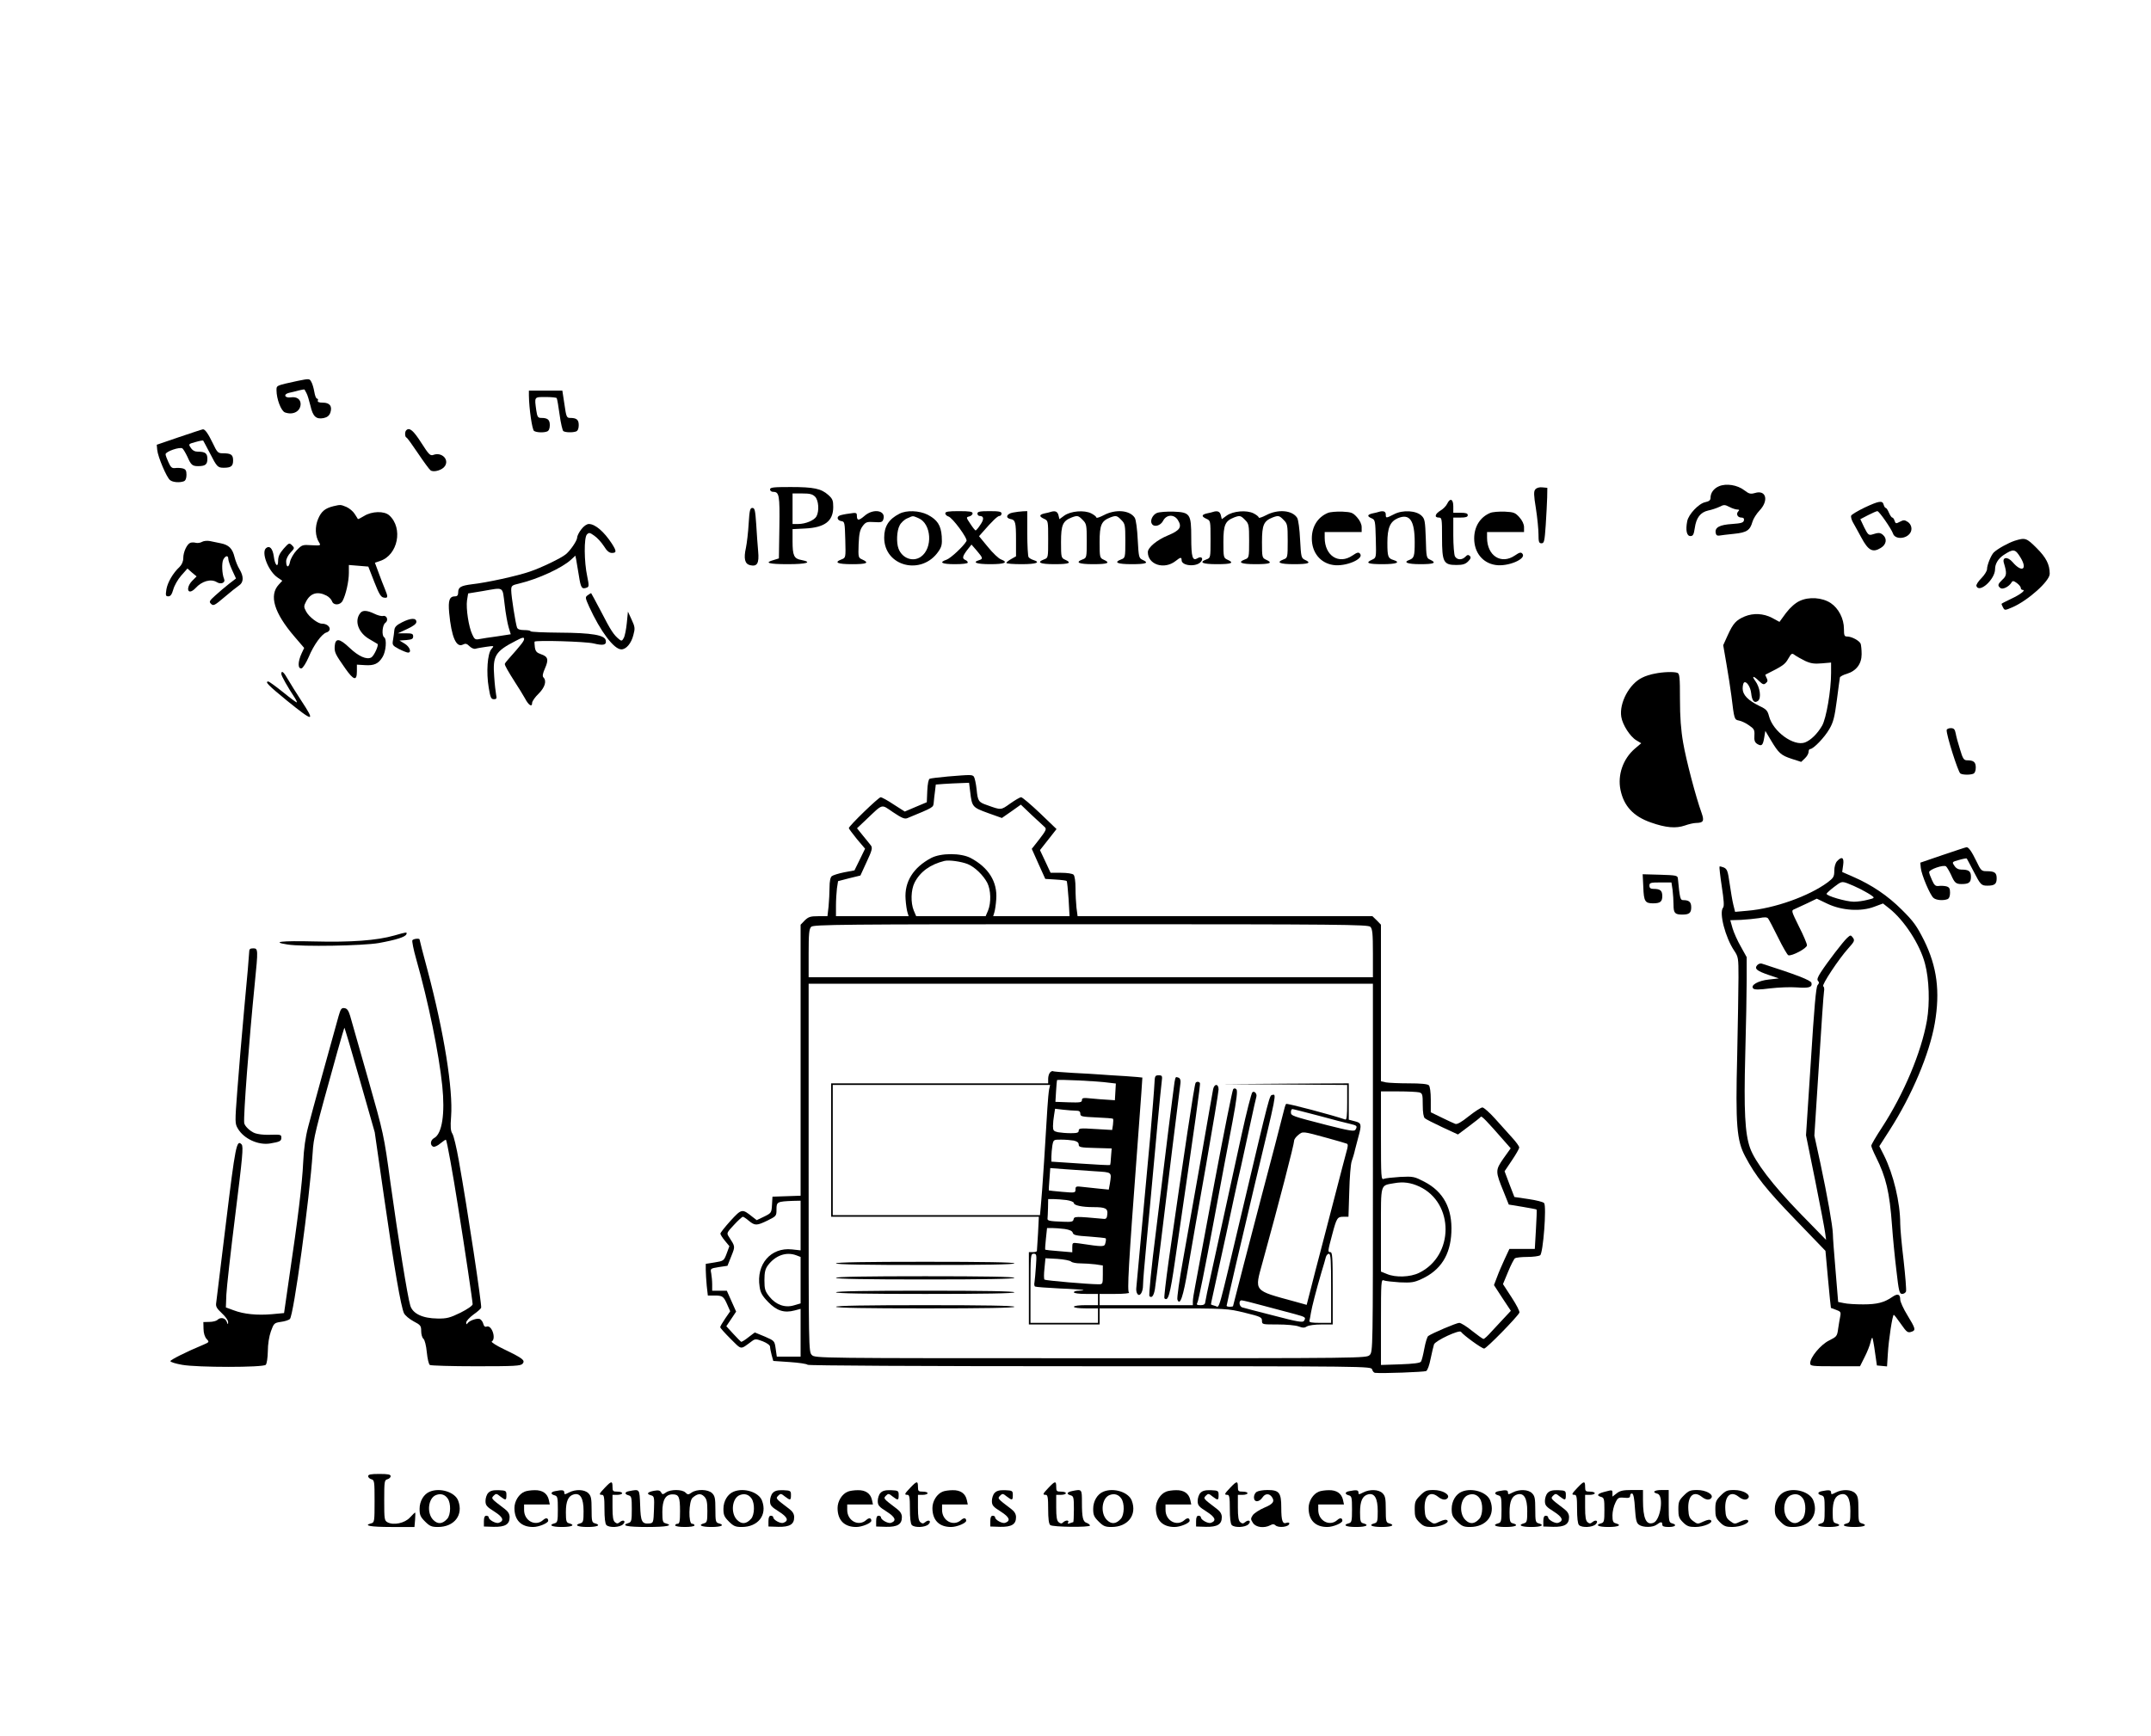 <?xml version="1.0" standalone="no"?>
<!DOCTYPE svg PUBLIC "-//W3C//DTD SVG 20010904//EN"
 "http://www.w3.org/TR/2001/REC-SVG-20010904/DTD/svg10.dtd">
<svg version="1.0" xmlns="http://www.w3.org/2000/svg"
 width="1338pt" height="1080pt" viewBox="0 0 1338 1080"
 preserveAspectRatio="xMidYMid meet">
<g transform="translate(0,1080) scale(0.1,-0.1)"
fill="#000000" stroke="none">
<path d="M1850 8430 c-134 -29 -130 -28 -130 -58 0 -55 29 -130 53 -138 51
-18 96 7 97 52 0 30 -24 47 -60 42 -39 -6 -50 19 -12 28 15 3 42 10 61 15 19
5 35 7 35 6 1 -1 6 -11 12 -22 7 -12 17 -47 25 -79 15 -67 35 -86 82 -77 23 5
35 15 42 34 13 40 -4 62 -47 62 -24 0 -34 4 -31 13 3 6 1 12 -5 12 -6 0 -13
19 -17 43 -4 23 -12 51 -19 62 -11 20 -12 20 -86 5z"/>
<path d="M3290 8338 c1 -79 20 -212 32 -219 15 -10 60 -12 82 -3 10 4 16 18
16 39 0 34 -13 45 -54 45 -20 0 -24 7 -30 46 -12 87 -14 84 58 84 36 0 67 -3
69 -7 3 -5 11 -51 18 -103 7 -52 18 -98 23 -102 13 -9 59 -10 80 -2 10 4 16
18 16 39 0 34 -13 45 -54 45 -21 0 -24 7 -35 85 l-13 85 -104 0 -104 0 0 -32z"/>
<path d="M1115 8081 l-140 -48 3 -32 c4 -43 59 -173 80 -188 17 -14 60 -17 86
-7 10 4 16 18 16 40 0 27 -5 35 -24 40 -13 3 -35 4 -47 2 -19 -2 -27 4 -41 36
-10 21 -18 43 -18 50 0 17 90 48 105 36 6 -5 20 -29 31 -52 22 -50 30 -58 66
-58 45 0 58 10 58 45 0 35 -13 45 -60 45 -18 0 -33 8 -43 24 -16 23 -15 24 29
36 24 7 46 11 48 9 2 -2 20 -38 42 -79 43 -84 48 -90 86 -90 45 0 58 10 58 45
0 36 -12 45 -64 45 -30 0 -35 5 -62 62 -29 60 -49 89 -62 87 -4 0 -70 -22
-147 -48z"/>
<path d="M2527 8123 c-10 -9 -9 -41 1 -45 5 -1 37 -46 72 -98 35 -52 70 -100
78 -106 20 -15 75 2 90 27 27 42 -22 88 -72 69 -20 -7 -28 1 -76 76 -49 77
-74 97 -93 77z"/>
<path d="M10693 7775 c-33 -14 -53 -41 -53 -73 0 -14 -9 -21 -32 -26 -41 -8
-105 -76 -113 -119 -11 -56 -3 -92 20 -92 16 0 21 9 27 49 9 65 35 99 84 110
21 4 53 15 70 23 27 14 33 14 62 -1 17 -9 39 -16 49 -16 12 0 14 -3 6 -11 -16
-16 -5 -39 19 -39 13 0 18 -6 16 -17 -3 -15 -17 -19 -74 -23 -77 -5 -107 -21
-102 -54 2 -15 9 -20 23 -18 11 2 52 7 92 11 79 8 99 22 114 75 5 18 25 50 44
70 59 62 41 130 -28 109 -28 -8 -37 -6 -67 17 -43 33 -112 44 -157 25z"/>
<path d="M4790 7755 c0 -8 8 -15 19 -15 38 0 42 -20 39 -221 l-3 -193 -32 -10
c-62 -17 -33 -26 87 -26 118 0 157 12 85 26 -46 8 -55 27 -55 117 l0 75 78 4
c123 6 175 46 175 134 0 40 -4 51 -31 75 -44 39 -89 49 -234 49 -107 0 -128
-2 -128 -15z m280 -45 c22 -22 27 -88 9 -122 -13 -25 -68 -48 -114 -48 l-35 0
0 95 0 95 60 0 c47 0 64 -4 80 -20z"/>
<path d="M9550 7755 c-10 -12 -10 -34 4 -119 9 -58 16 -130 16 -160 0 -48 3
-56 19 -56 16 0 19 12 26 113 4 61 8 139 9 172 l1 60 -31 3 c-19 2 -36 -3 -44
-13z"/>
<path d="M9002 7666 c-6 -13 -24 -32 -41 -42 -35 -21 -41 -44 -11 -44 19 0 20
-7 20 -124 0 -153 9 -171 89 -171 39 0 56 5 73 22 17 17 19 26 11 34 -9 9 -16
8 -28 -5 -22 -22 -52 -20 -65 3 -5 11 -10 69 -10 130 l0 111 45 0 c33 0 45 4
45 15 0 11 -12 15 -45 15 l-45 0 0 40 c0 46 -20 54 -38 16z"/>
<path d="M11598 7642 c-43 -21 -80 -43 -83 -50 -3 -7 2 -25 10 -40 9 -15 32
-58 53 -96 43 -81 71 -96 121 -65 35 21 41 57 14 81 -18 15 -26 16 -70 2 -19
-5 -25 1 -47 45 l-24 51 48 25 c27 14 53 25 58 25 11 0 87 -110 97 -139 12
-38 81 -36 107 3 15 22 8 54 -15 69 -20 13 -26 13 -49 1 -24 -13 -27 -12 -33
6 -3 11 -10 20 -14 20 -5 0 -14 14 -21 30 -7 17 -16 30 -20 30 -4 0 -10 9 -13
20 -7 28 -29 24 -119 -18z"/>
<path d="M2075 7651 c-53 -13 -76 -32 -96 -79 -21 -49 -19 -108 6 -147 12 -19
10 -20 -47 -17 -57 4 -60 2 -93 -32 -19 -20 -37 -52 -41 -71 -7 -39 -24 -38
-24 3 0 15 12 38 27 54 26 27 26 29 9 46 -17 16 -19 15 -52 -22 -25 -29 -34
-49 -34 -75 0 -47 -20 -28 -27 28 -7 49 -26 69 -48 51 -32 -27 15 -146 73
-184 l28 -19 -22 -24 c-62 -67 -29 -176 98 -324 l60 -70 -15 -32 c-25 -53 -26
-100 -1 -95 8 2 28 33 44 70 31 75 81 144 110 153 40 13 18 55 -28 55 -25 0
-80 42 -98 76 -15 28 -15 33 0 62 27 52 71 65 126 37 16 -8 31 -24 35 -35 9
-28 51 -26 66 2 20 37 39 121 39 173 l0 50 61 -5 60 -5 37 -95 c30 -77 42 -96
60 -98 26 -4 27 3 6 54 -9 22 -27 67 -39 101 l-23 62 32 11 c111 36 145 205
57 284 -31 28 -108 26 -156 -4 -20 -12 -37 -21 -39 -19 -1 2 -10 17 -20 32
-10 16 -33 35 -51 43 -37 15 -36 15 -80 5z"/>
<path d="M4657 7543 c-3 -54 -11 -122 -17 -151 -15 -67 -7 -100 25 -108 45
-11 58 11 51 86 -3 36 -9 111 -12 168 -6 87 -9 102 -24 102 -14 0 -18 -14 -23
-97z"/>
<path d="M5377 7590 c-36 -31 -47 -30 -47 3 0 17 -5 19 -46 12 -26 -3 -53 -9
-60 -12 -22 -8 -16 -31 9 -35 21 -3 22 -7 25 -116 3 -112 3 -112 -23 -122 -50
-19 -26 -30 65 -30 92 0 110 8 64 29 -25 11 -26 13 -23 96 3 66 8 89 25 112
19 25 26 28 72 25 44 -3 51 -1 57 18 17 55 -63 69 -118 20z"/>
<path d="M5595 7604 c-67 -34 -95 -79 -95 -149 0 -180 234 -238 338 -85 20 29
23 44 20 93 -5 69 -27 103 -88 135 -53 26 -131 29 -175 6z m119 -28 c80 -34
90 -187 14 -240 -49 -34 -116 -10 -139 51 -14 37 -11 111 7 144 8 17 30 37 47
44 40 18 32 17 71 1z"/>
<path d="M5880 7606 c0 -7 9 -16 19 -19 25 -6 122 -138 113 -153 -18 -32 -98
-107 -124 -116 -50 -17 -30 -28 52 -28 48 0 80 4 80 10 0 6 -7 13 -15 16 -21
9 -19 22 11 62 l27 34 33 -38 c39 -46 40 -51 14 -59 -45 -14 -15 -25 70 -25
90 0 115 11 66 30 -14 5 -50 39 -80 76 l-56 68 22 25 c60 69 93 101 105 101 7
0 13 7 13 15 0 12 -15 15 -75 15 -60 0 -75 -3 -75 -15 0 -8 6 -15 14 -15 27 0
28 -21 4 -55 -12 -19 -26 -35 -29 -35 -4 0 -18 18 -33 41 -27 40 -27 41 -7 46
12 3 21 12 21 19 0 11 -19 14 -85 14 -66 0 -85 -3 -85 -14z"/>
<path d="M6300 7611 c-38 -7 -48 -33 -15 -40 31 -5 35 -19 35 -129 l0 -103
-30 -17 c-16 -9 -30 -20 -30 -24 0 -5 43 -8 95 -8 91 0 121 11 73 26 -13 4
-26 12 -30 18 -4 6 -8 73 -8 149 l0 137 -27 -1 c-16 -1 -44 -4 -63 -8z"/>
<path d="M6535 7615 c-5 -2 -22 -6 -37 -9 -35 -8 -36 -19 -3 -34 25 -11 25
-14 25 -127 0 -114 0 -116 -25 -125 -50 -19 -26 -30 65 -30 92 0 110 8 65 28
-24 11 -25 15 -25 110 0 107 11 131 67 153 35 13 41 12 68 -16 23 -23 25 -31
25 -130 0 -103 -1 -106 -25 -115 -50 -19 -26 -30 65 -30 92 0 110 8 65 28 -24
11 -25 15 -25 110 0 107 11 131 67 153 35 13 41 12 68 -16 23 -23 25 -31 25
-130 0 -103 -1 -106 -25 -115 -50 -19 -26 -30 65 -30 91 0 110 8 67 27 -23 11
-24 18 -30 126 -3 66 -11 123 -18 135 -30 48 -119 56 -193 17 -25 -13 -46 -20
-46 -15 0 5 -14 17 -32 26 -43 22 -128 15 -168 -14 l-30 -22 -6 25 c-6 23 -21
29 -49 20z"/>
<path d="M7197 7609 c-27 -11 -45 -48 -32 -68 14 -23 54 -12 70 19 20 39 67
42 91 6 28 -44 16 -65 -61 -97 -68 -28 -125 -75 -125 -104 0 -78 102 -111 173
-55 30 24 37 25 37 5 0 -36 92 -44 120 -10 18 21 3 37 -21 22 -31 -19 -39 5
-39 129 0 147 -7 157 -111 161 -41 1 -86 -2 -102 -8z"/>
<path d="M7545 7615 c-5 -2 -22 -6 -37 -9 -35 -8 -36 -19 -3 -34 25 -11 25
-14 25 -127 0 -114 0 -116 -25 -125 -50 -19 -26 -30 65 -30 92 0 110 8 65 28
-24 11 -25 15 -25 110 0 107 11 131 67 153 35 13 41 12 68 -16 23 -23 25 -31
25 -130 0 -103 -1 -106 -25 -115 -50 -19 -26 -30 65 -30 92 0 110 8 65 28 -24
11 -25 15 -25 110 0 107 11 131 67 153 35 13 41 12 68 -16 23 -23 25 -31 25
-130 0 -103 -1 -106 -25 -115 -50 -19 -26 -30 65 -30 91 0 110 8 67 27 -23 11
-24 18 -30 126 -3 66 -11 123 -18 135 -30 48 -119 56 -193 17 -25 -13 -46 -20
-46 -15 0 5 -14 17 -32 26 -43 22 -128 15 -168 -14 l-30 -22 -6 25 c-6 23 -21
29 -49 20z"/>
<path d="M8260 7609 c-63 -26 -100 -85 -100 -159 0 -88 53 -153 133 -165 77
-12 194 38 167 70 -9 11 -18 9 -47 -11 -85 -58 -173 -2 -173 111 l0 35 115 0
115 0 0 30 c0 19 -11 42 -29 62 -26 29 -35 32 -92 35 -35 1 -75 -2 -89 -8z"/>
<path d="M8575 7615 c-5 -2 -22 -6 -37 -9 -34 -8 -36 -18 -5 -31 21 -9 22 -17
25 -128 3 -117 3 -117 -23 -129 -45 -20 -27 -28 65 -28 86 0 115 11 68 26 -34
10 -38 21 -38 107 0 93 17 132 65 153 74 31 105 -14 105 -150 0 -85 -4 -98
-32 -109 -43 -15 -14 -27 67 -27 86 0 104 8 61 28 -23 10 -24 15 -27 131 -4
108 -6 123 -26 142 -33 33 -117 38 -171 10 -51 -26 -52 -26 -52 -1 0 19 -17
24 -45 15z"/>
<path d="M9270 7609 c-63 -26 -100 -85 -100 -159 0 -88 53 -153 133 -165 77
-12 194 38 167 70 -9 11 -18 9 -47 -11 -85 -58 -173 -2 -173 111 l0 35 115 0
115 0 0 30 c0 19 -11 42 -29 62 -26 29 -35 32 -92 35 -35 1 -75 -2 -89 -8z"/>
<path d="M3616 7507 c-15 -19 -26 -42 -26 -52 0 -18 -41 -79 -70 -103 -28 -24
-155 -85 -224 -108 -77 -27 -269 -69 -361 -79 -69 -9 -85 -18 -85 -51 0 -17
-6 -24 -19 -24 -35 0 -44 -24 -37 -102 14 -151 44 -220 86 -198 15 8 24 6 40
-10 12 -12 29 -19 38 -16 9 3 40 8 67 12 50 7 50 7 32 -14 -25 -27 -33 -146
-17 -240 10 -62 15 -72 32 -72 17 0 19 5 14 28 -3 15 -9 66 -12 114 -10 128 7
156 134 221 41 22 52 24 52 12 0 -13 -16 -34 -97 -125 -13 -14 -23 -28 -23
-31 0 -10 22 -48 64 -114 22 -33 49 -78 61 -99 23 -44 45 -58 45 -29 0 10 18
36 40 57 40 40 52 80 30 102 -7 7 -4 25 10 56 24 55 19 73 -25 88 -26 9 -34
17 -38 43 -2 18 -3 33 -2 35 9 10 318 1 367 -11 61 -15 82 -10 76 19 -6 33
-87 47 -286 48 -100 1 -182 4 -182 9 0 4 -18 7 -39 7 -27 0 -41 5 -45 16 -9
25 -36 194 -36 231 0 29 3 32 51 43 117 28 266 97 321 148 l27 25 5 -24 c2
-13 10 -59 17 -101 12 -77 18 -86 51 -73 12 5 12 15 1 68 -20 92 -21 243 -2
262 13 13 18 12 46 -8 18 -12 44 -41 59 -64 19 -31 34 -43 50 -43 30 0 30 11
0 58 -49 75 -104 122 -143 122 -13 0 -32 -13 -47 -33z m-477 -467 c6 -55 18
-120 25 -143 l13 -43 -84 -13 c-46 -6 -97 -14 -112 -17 -24 -5 -30 -1 -43 28
-23 48 -40 163 -33 213 l7 43 86 14 c141 24 126 33 141 -82z"/>
<path d="M12533 7436 c-42 -14 -107 -50 -131 -73 -17 -17 -42 -78 -42 -104 0
-11 -16 -37 -35 -56 -20 -20 -34 -42 -31 -49 18 -47 116 42 116 105 0 33 19
65 53 88 61 40 72 39 105 -15 46 -75 9 -97 -49 -29 -31 36 -66 32 -54 -6 19
-62 18 -79 -9 -103 -29 -28 -32 -37 -13 -52 14 -12 54 8 70 35 6 11 13 10 32
-4 14 -10 25 -24 25 -30 0 -7 5 -13 11 -13 24 0 -14 -29 -72 -56 -32 -15 -59
-29 -59 -31 0 -3 5 -13 10 -23 10 -18 11 -18 58 2 97 42 232 163 232 208 0 58
-22 101 -81 160 -64 64 -71 66 -136 46z"/>
<path d="M1257 7429 c-10 -6 -28 -9 -39 -6 -11 3 -26 3 -34 0 -21 -8 -44 -57
-44 -95 0 -21 -9 -41 -23 -55 -41 -38 -75 -97 -82 -140 -6 -38 -4 -43 12 -43
14 0 22 12 31 43 6 23 28 62 49 86 l39 44 28 -25 29 -24 -27 -27 c-28 -28 -35
-67 -13 -67 8 0 22 9 33 21 40 44 96 60 133 37 26 -16 55 -3 45 20 -13 30 -16
99 -5 121 14 26 31 27 31 4 0 -10 11 -41 24 -70 l24 -52 -43 -33 c-24 -19 -62
-51 -85 -72 -38 -34 -41 -40 -27 -53 14 -14 22 -10 82 41 37 32 78 64 91 73
30 19 31 56 4 101 -11 17 -25 52 -31 76 -13 54 -36 76 -86 86 -21 4 -51 11
-68 14 -16 3 -38 1 -48 -5z"/>
<path d="M3656 7097 c-17 -12 -16 -16 9 -72 70 -153 154 -265 200 -265 30 0
62 37 75 90 11 40 10 50 -11 95 l-23 50 -7 -71 c-4 -39 -12 -81 -19 -93 -10
-19 -14 -20 -28 -9 -34 27 -53 56 -112 171 -34 64 -62 117 -63 117 -2 0 -11
-6 -21 -13z"/>
<path d="M11194 7061 c-26 -12 -58 -40 -84 -74 l-41 -56 -46 25 c-54 28 -116
31 -170 9 -54 -23 -72 -43 -105 -115 l-29 -64 20 -116 c11 -63 25 -153 31
-200 18 -148 18 -147 48 -153 15 -3 43 -16 62 -30 31 -21 35 -28 33 -63 -2
-30 2 -42 17 -52 28 -17 36 -10 44 39 l7 42 35 -59 c48 -80 62 -93 129 -115
l59 -19 23 22 c13 12 23 30 23 40 0 10 4 18 10 18 20 0 90 73 119 124 25 42
33 75 47 181 9 72 18 135 19 141 2 5 21 16 43 22 59 18 92 62 92 122 0 27 -3
56 -6 65 -8 19 -55 45 -84 45 -17 0 -20 6 -20 47 0 64 -33 128 -82 161 -53 35
-136 41 -194 13z m35 -373 c35 -16 57 -19 103 -15 l58 5 0 -65 c0 -109 -30
-283 -56 -328 -29 -50 -70 -90 -106 -104 -70 -26 -199 67 -224 163 -9 35 -17
44 -60 64 -70 34 -104 69 -104 108 0 18 4 35 9 38 15 10 40 -28 44 -67 5 -48
20 -65 43 -47 21 18 12 83 -17 123 -25 34 -13 35 23 0 23 -22 30 -24 42 -13
12 9 13 17 5 32 -6 11 -9 20 -7 21 108 54 121 63 141 98 21 36 23 37 42 23 11
-8 40 -24 64 -36z"/>
<path d="M2242 6987 c-40 -48 -14 -124 57 -164 25 -15 48 -28 49 -29 10 -7
-22 -75 -38 -84 -29 -16 -79 6 -136 60 -63 60 -88 62 -92 10 -2 -38 2 -48 66
-139 52 -74 72 -79 72 -18 l0 42 49 -3 c58 -4 85 8 111 51 21 34 27 111 10
122 -17 10 -12 77 7 90 21 15 10 48 -14 43 -10 -3 -35 4 -55 14 -44 21 -71 23
-86 5z"/>
<path d="M2500 6928 c-34 -17 -45 -29 -47 -48 -1 -14 -5 -41 -8 -60 -6 -33 -4
-36 37 -58 24 -12 49 -22 56 -22 24 0 11 36 -20 55 l-33 20 43 3 c34 3 42 7
42 23 0 16 -7 19 -47 19 l-48 0 58 27 c39 18 57 32 57 44 0 26 -35 25 -90 -3z"/>
<path d="M1750 6607 c0 -12 39 -81 84 -149 10 -16 15 -28 12 -28 -4 0 -43 29
-87 65 -45 36 -85 65 -90 65 -24 0 1 -25 116 -119 167 -135 178 -135 89 0 -30
46 -67 105 -82 131 -27 48 -42 60 -42 35z"/>
<path d="M10293 6609 c-24 -4 -59 -15 -78 -25 -80 -38 -144 -158 -130 -244 8
-50 55 -123 94 -146 l30 -18 -40 -34 c-73 -63 -108 -163 -89 -256 21 -101 80
-165 189 -203 93 -33 156 -38 211 -19 25 9 56 16 70 16 46 1 52 12 35 61 -37
102 -97 332 -115 437 -14 80 -20 161 -20 272 0 135 -2 159 -16 164 -21 8 -89
6 -141 -5z"/>
<path d="M12109 6258 c-3 -28 71 -261 85 -270 13 -9 59 -10 80 -2 10 4 16 18
16 39 0 34 -13 45 -55 45 -19 0 -26 10 -43 68 -12 37 -24 82 -27 100 -5 25
-11 32 -31 32 -13 0 -25 -6 -25 -12z"/>
<path d="M5895 5969 c-55 -5 -105 -11 -112 -14 -7 -2 -13 -31 -15 -75 l-3 -71
-69 -29 -68 -29 -69 44 c-37 25 -74 45 -81 45 -13 0 -198 -179 -198 -192 0 -4
23 -34 50 -68 l51 -60 -33 -68 -33 -67 -64 -12 c-35 -7 -70 -18 -77 -24 -9 -7
-14 -33 -14 -69 0 -31 -3 -85 -6 -119 l-7 -61 -57 0 c-49 0 -61 -4 -84 -26
l-26 -27 0 -843 0 -843 -87 -3 -88 -3 -3 -51 c-3 -49 -4 -51 -49 -73 l-46 -22
-26 20 c-65 52 -67 52 -137 -24 -35 -39 -63 -74 -63 -80 0 -5 12 -25 28 -44
l28 -34 -17 -46 c-17 -45 -19 -46 -74 -55 l-56 -9 0 -37 c0 -20 3 -65 6 -99
l7 -61 41 0 c51 0 57 -5 80 -57 l18 -41 -31 -45 c-17 -25 -31 -49 -31 -54 0
-5 29 -37 64 -72 72 -71 58 -70 133 -15 20 15 26 15 68 -1 27 -11 45 -24 45
-34 0 -9 5 -32 10 -52 l10 -36 103 -7 c56 -4 106 -11 111 -17 6 -5 678 -9
1757 -9 1739 0 1748 0 1754 -20 3 -11 12 -21 18 -21 41 -5 305 5 318 11 9 5
20 36 28 77 8 37 17 77 21 89 10 24 158 93 168 78 15 -21 129 -104 144 -104
14 0 202 192 219 223 4 7 -18 49 -48 95 l-54 83 32 77 c17 42 37 80 43 84 6 4
40 8 76 8 36 0 72 5 80 10 19 12 41 305 25 325 -5 7 -49 18 -97 25 l-88 13
-31 80 -30 80 45 67 c25 37 46 73 46 81 0 8 -20 35 -43 60 -23 26 -71 79 -106
118 -35 39 -71 71 -80 71 -9 0 -47 -25 -84 -54 -47 -38 -74 -53 -85 -48 -9 3
-47 21 -84 39 l-68 33 0 78 c0 47 -5 83 -12 90 -8 8 -50 12 -124 12 -61 0
-126 3 -143 6 l-31 7 0 487 0 487 -26 27 -27 26 -917 0 -917 0 -7 53 c-3 28
-6 84 -6 123 0 41 -5 75 -12 82 -7 7 -40 12 -78 12 l-65 0 -33 71 -33 70 52
66 51 65 -103 99 c-57 54 -110 99 -117 99 -8 0 -38 -18 -68 -39 -59 -42 -55
-42 -144 -10 -53 18 -58 25 -65 97 -4 37 -12 73 -17 80 -11 13 -17 13 -163 1z
m140 -96 c11 -93 14 -96 110 -131 l87 -31 59 41 59 42 67 -64 c38 -35 74 -69
82 -76 12 -11 7 -22 -33 -74 l-48 -61 42 -94 42 -93 64 -4 c35 -2 66 -6 69 -9
3 -3 8 -54 12 -112 l6 -107 -238 0 -237 0 7 23 c4 12 10 50 12 83 8 108 -48
197 -159 256 -61 32 -185 32 -246 0 -111 -59 -167 -148 -159 -256 2 -33 8 -71
12 -83 l7 -23 -226 0 -226 0 0 64 c0 35 3 84 6 109 l7 45 69 18 70 17 39 85
c33 70 37 87 27 101 -7 9 -29 37 -50 62 l-37 46 57 54 c108 102 91 97 167 46
54 -36 72 -44 89 -37 165 68 161 66 164 96 1 16 5 48 8 71 l5 42 52 4 c29 2
75 4 103 5 l52 2 7 -57z m-15 -449 c45 -19 96 -69 121 -116 23 -45 25 -124 5
-173 l-15 -35 -216 0 -216 0 -15 35 c-20 49 -18 128 5 174 35 68 97 113 186
135 29 7 105 -4 145 -20z m2504 -390 c13 -13 16 -42 16 -165 l0 -149 -1755 0
-1755 0 0 149 c0 123 3 152 16 165 14 14 185 16 1739 16 1554 0 1725 -2 1739
-16z m16 -1499 c0 -1132 0 -1145 -20 -1165 -20 -20 -33 -20 -1735 -20 -1702 0
-1715 0 -1735 20 -20 20 -20 33 -20 1165 l0 1145 1755 0 1755 0 0 -1145z m288
469 c20 -6 22 -12 22 -79 0 -46 5 -76 13 -82 6 -6 56 -31 109 -56 l97 -45 68
51 c37 28 71 54 74 59 5 7 32 -20 150 -155 l36 -41 -45 -63 c-51 -74 -51 -80
1 -207 l32 -80 85 -14 c47 -8 86 -15 88 -17 2 -2 0 -57 -4 -124 l-7 -121 -79
0 -79 0 -29 -62 c-16 -35 -38 -85 -48 -113 l-19 -50 52 -80 53 -80 -42 -45
c-24 -25 -60 -64 -81 -87 -21 -24 -42 -43 -47 -43 -5 0 -37 23 -71 50 -34 28
-70 50 -80 50 -17 0 -170 -65 -193 -82 -6 -4 -17 -39 -24 -77 -7 -38 -16 -75
-21 -82 -5 -9 -46 -14 -128 -17 l-121 -4 0 267 c0 251 1 267 18 259 9 -4 54
-9 99 -12 71 -3 89 -1 136 21 118 54 179 149 185 290 7 149 -49 253 -168 315
-62 32 -69 34 -150 30 -47 -3 -93 -8 -102 -12 -17 -8 -18 9 -18 268 l0 276
108 0 c59 0 117 -3 130 -6z m1 -586 c218 -102 217 -431 -2 -537 -55 -27 -146
-30 -200 -7 l-37 15 0 260 c0 294 -6 274 83 290 55 10 102 4 156 -21z m-3849
-242 l0 -155 -54 6 c-131 14 -223 -92 -201 -232 5 -37 16 -57 53 -95 53 -55
100 -70 164 -53 l38 10 0 -148 0 -149 -74 0 -74 0 -7 49 c-7 49 -7 49 -66 75
-33 14 -62 26 -63 26 -2 0 -20 -14 -41 -30 -21 -17 -41 -29 -45 -28 -3 2 -25
24 -49 50 l-43 47 31 46 30 45 -29 65 -29 65 -46 0 -45 0 0 39 c0 21 -3 52 -6
69 -6 30 -6 30 47 39 l54 8 24 60 c25 63 25 58 -16 122 -14 21 -12 25 33 73
25 27 50 50 55 50 4 0 21 -11 37 -25 38 -31 49 -31 117 2 54 27 55 28 55 69 0
47 4 49 103 53 l47 1 0 -154z m-26 -186 l26 -10 0 -144 0 -145 -41 -12 c-56
-17 -112 3 -153 54 -27 34 -31 46 -31 102 0 49 5 70 21 92 47 63 115 87 178
63z"/>
<path d="M6532 4128 c-7 -7 -12 -25 -12 -40 l0 -28 -675 0 -675 0 0 -415 0
-415 646 0 646 0 -5 -102 c-4 -57 -7 -106 -7 -110 0 -5 -11 -8 -25 -8 l-25 0
0 -225 0 -225 220 0 220 0 0 50 0 50 398 0 c394 0 398 -1 505 -27 98 -24 107
-28 107 -50 0 -23 2 -23 97 -23 53 0 112 -5 130 -12 27 -10 38 -10 53 0 11 7
51 12 90 12 l70 0 0 225 c0 195 -2 225 -15 225 -17 0 -16 5 12 110 27 102 32
110 68 110 l33 0 5 158 c2 86 9 171 15 187 6 17 16 49 21 73 6 23 16 59 21 80
21 76 19 86 -22 96 l-38 10 0 113 0 113 -397 -2 -398 -3 393 -2 392 -3 0 -110
c0 -83 -3 -108 -12 -105 -74 26 -364 103 -368 97 -4 -4 -12 -32 -19 -62 -14
-57 -76 -296 -137 -525 -55 -209 -174 -668 -174 -671 0 -2 -9 -4 -20 -4 -11 0
-20 3 -20 6 0 9 102 448 175 754 139 580 136 564 109 558 -17 -3 -16 2 -178
-683 -167 -705 -148 -637 -176 -630 -14 4 -26 8 -27 9 -1 1 5 31 13 66 8 36
44 200 80 365 35 165 77 359 94 430 16 72 43 195 60 275 17 80 33 150 35 156
6 19 -13 40 -25 28 -6 -6 -36 -123 -66 -260 -66 -301 -143 -652 -190 -869 -20
-88 -36 -168 -37 -177 -1 -13 -10 -18 -29 -18 -24 0 -27 3 -19 18 6 9 49 224
96 477 47 253 102 545 122 648 26 139 32 192 24 200 -7 7 -14 7 -20 1 -5 -5
-57 -265 -116 -579 -58 -313 -112 -603 -120 -644 -8 -40 -15 -84 -15 -97 l0
-24 -290 0 -290 0 0 35 0 35 98 0 c53 0 91 4 85 8 -12 8 -4 162 52 907 23 313
32 430 31 431 -1 1 -48 5 -106 9 -58 3 -127 8 -155 10 -27 2 -104 7 -170 10
-66 4 -123 8 -126 11 -3 2 -11 -2 -17 -8z m366 -64 l43 -5 -3 -52 -3 -52 -45
3 c-25 1 -71 5 -102 8 -49 5 -58 4 -58 -10 0 -15 -12 -16 -82 -14 l-83 3 4 65
c2 36 5 67 6 70 4 6 255 -6 323 -16z m-372 -41 c-3 -16 -8 -68 -11 -118 -3
-49 -12 -196 -20 -325 -8 -129 -18 -259 -21 -287 l-5 -53 -645 0 -644 0 0 405
0 405 676 0 676 0 -6 -27z m167 -133 c20 0 27 -5 27 -19 0 -17 10 -19 100 -23
54 -2 101 -6 103 -8 3 -3 2 -20 0 -38 l-5 -32 -104 6 c-93 6 -104 5 -104 -10
0 -13 -10 -16 -49 -16 -27 0 -63 3 -80 6 -27 6 -31 11 -31 38 0 17 3 48 7 70
l6 38 51 -6 c28 -3 63 -6 79 -6z m1509 -31 c84 -23 172 -46 196 -51 44 -10 47
-14 33 -37 -7 -11 -37 -6 -172 28 -225 58 -229 59 -229 82 0 10 4 19 9 19 5 0
79 -19 163 -41z m58 -140 c58 -16 110 -31 117 -34 9 -3 9 -15 -2 -52 -7 -26
-39 -147 -70 -268 -31 -121 -72 -278 -91 -350 -19 -71 -46 -176 -60 -232 l-26
-101 -72 20 c-263 72 -253 60 -202 246 101 366 196 733 196 755 0 9 12 25 26
36 29 23 24 24 184 -20z m-1581 -15 c21 -5 31 -12 31 -25 0 -16 11 -19 103
-21 l102 -3 -4 -50 c-1 -27 -4 -51 -6 -53 -2 -2 -84 2 -184 9 l-181 12 0 31
c0 17 3 48 6 69 7 37 7 37 54 37 26 0 62 -3 79 -6z m134 -191 c106 -7 102 -3
91 -76 l-7 -38 -61 6 c-33 3 -80 8 -103 11 -39 5 -43 3 -43 -16 0 -21 -2 -22
-82 -15 -46 4 -83 8 -84 9 -1 0 1 32 4 70 l5 69 91 -7 c50 -3 135 -9 189 -13z
m-179 -179 c26 -4 46 -12 46 -19 0 -14 52 -25 120 -25 76 0 92 -8 88 -44 -2
-24 -7 -31 -23 -29 -176 16 -183 16 -187 -3 -3 -15 -12 -17 -64 -15 -84 3 -99
6 -98 19 1 7 2 37 3 67 l1 55 34 0 c18 0 54 -3 80 -6z m-11 -180 c31 -5 47
-12 50 -24 4 -14 21 -18 102 -23 54 -4 100 -9 103 -11 2 -3 2 -16 -2 -29 -6
-25 -8 -26 -168 -2 -37 5 -38 4 -38 -26 l0 -30 -82 7 c-46 3 -84 8 -86 9 -2 1
0 32 4 69 l7 66 32 0 c18 0 53 -3 78 -6z m-179 -231 c-3 -43 -7 -88 -9 -100
-3 -12 -1 -24 3 -27 5 -3 74 -8 153 -12 79 -3 146 -8 148 -10 2 -2 -10 -4 -27
-4 -18 0 -32 -4 -32 -10 0 -6 32 -10 75 -10 l75 0 0 -35 0 -35 -75 0 c-43 0
-75 -4 -75 -10 0 -6 32 -10 75 -10 l75 0 0 -45 0 -45 -210 0 -210 0 0 215 c0
207 1 215 20 215 18 0 19 -6 14 -77z m1836 -138 l0 -215 -70 0 c-51 0 -68 3
-65 13 2 6 6 28 9 47 6 38 34 146 66 255 12 39 24 80 27 93 3 12 12 22 19 22
12 0 14 -39 14 -215z m-1617 166 c6 -6 32 -11 58 -11 25 0 67 -3 93 -6 l46 -7
0 -58 c0 -58 -1 -59 -27 -59 -61 0 -328 23 -336 29 -4 4 -4 36 0 70 l6 63 74
-4 c41 -3 79 -10 86 -17z m1198 -275 c68 -18 154 -41 192 -51 69 -19 72 -21
58 -43 -7 -11 -43 -5 -187 33 -99 25 -187 48 -196 51 -21 6 -24 44 -5 44 8 0
69 -15 138 -34z"/>
<path d="M7181 4058 c-1 -29 -13 -177 -26 -328 -51 -551 -85 -925 -87 -945 -1
-11 1 -26 6 -33 14 -24 36 7 36 52 0 22 9 133 20 246 19 198 26 276 70 755 11
121 23 239 26 263 5 39 4 42 -19 42 -22 0 -24 -4 -26 -52z"/>
<path d="M7306 4068 c-3 -18 -19 -148 -37 -288 -17 -140 -53 -430 -79 -645
-28 -220 -45 -394 -40 -399 14 -14 27 2 34 44 3 22 20 150 36 283 16 133 49
406 74 607 25 201 47 377 49 392 2 17 -2 29 -11 33 -20 7 -19 8 -26 -27z"/>
<path d="M7437 4063 c-8 -12 -70 -427 -168 -1111 -17 -123 -29 -225 -26 -229
23 -22 35 18 66 233 130 890 159 1099 155 1106 -6 10 -21 10 -27 1z"/>
<path d="M7546 4023 c-3 -16 -37 -208 -75 -428 -39 -220 -89 -504 -112 -632
-23 -127 -39 -240 -35 -249 16 -41 36 18 66 196 17 102 67 387 111 635 43 247
79 462 79 477 0 37 -27 37 -34 1z"/>
<path d="M5200 2940 c0 -7 192 -10 555 -10 363 0 555 3 555 10 0 7 -192 10
-555 10 -363 0 -555 -3 -555 -10z"/>
<path d="M5200 2850 c0 -7 192 -10 555 -10 363 0 555 3 555 10 0 7 -192 10
-555 10 -363 0 -555 -3 -555 -10z"/>
<path d="M5200 2760 c0 -7 192 -10 555 -10 363 0 555 3 555 10 0 7 -192 10
-555 10 -363 0 -555 -3 -555 -10z"/>
<path d="M5200 2670 c0 -7 192 -10 555 -10 363 0 555 3 555 10 0 7 -192 10
-555 10 -363 0 -555 -3 -555 -10z"/>
<path d="M12085 5481 l-140 -48 3 -32 c4 -43 59 -173 80 -188 17 -14 60 -17
86 -7 10 4 16 18 16 40 0 27 -5 35 -24 40 -13 3 -35 4 -47 2 -19 -2 -27 4 -41
36 -10 21 -18 43 -18 50 0 17 90 48 105 36 6 -5 20 -29 31 -52 22 -50 30 -58
66 -58 45 0 58 10 58 45 0 35 -13 45 -60 45 -18 0 -33 8 -43 24 -16 23 -15 24
29 36 24 7 46 11 48 9 2 -2 20 -38 42 -79 43 -84 48 -90 86 -90 45 0 58 10 58
45 0 36 -12 45 -64 45 -30 0 -35 5 -62 62 -29 60 -49 89 -62 87 -4 0 -70 -22
-147 -48z"/>
<path d="M11427 5442 c-10 -11 -17 -35 -17 -59 0 -37 -5 -45 -42 -73 -117 -86
-331 -162 -497 -176 l-78 -7 -11 44 c-6 24 -16 84 -23 132 -11 77 -15 90 -36
100 -13 5 -25 8 -27 6 -2 -2 4 -58 14 -124 13 -85 16 -123 8 -132 -26 -31 14
-185 69 -267 26 -39 27 -46 27 -166 0 -69 -4 -287 -8 -485 -11 -433 -3 -531
50 -630 63 -120 130 -205 314 -395 l185 -192 16 -176 c9 -98 17 -178 18 -179
1 0 15 -6 32 -12 28 -10 31 -14 26 -40 -3 -15 -9 -50 -13 -77 -6 -47 -9 -50
-57 -74 -52 -26 -117 -104 -117 -141 0 -18 10 -19 155 -19 l155 0 29 58 c16
31 32 72 36 90 4 18 9 31 12 29 2 -3 10 -43 16 -89 l12 -83 32 -3 31 -3 5 78
c5 89 29 243 37 243 3 0 22 -25 43 -55 39 -56 44 -59 71 -49 23 9 21 19 -29
101 -25 40 -45 85 -45 98 0 34 -16 39 -48 17 -52 -36 -96 -47 -182 -47 -47 0
-101 3 -121 8 l-35 7 -16 193 c-9 105 -17 210 -17 232 -2 52 -33 228 -78 440
l-37 170 28 435 c15 239 29 447 32 462 3 14 1 29 -5 32 -11 7 95 168 156 236
38 42 41 49 29 66 -14 18 -15 18 -36 -1 -25 -23 -121 -148 -164 -214 -20 -31
-25 -46 -17 -54 8 -8 7 -15 -3 -26 -10 -12 -21 -139 -42 -475 l-30 -459 57
-281 c31 -155 59 -301 62 -326 l6 -44 -165 169 c-167 172 -278 318 -308 403
-32 89 -39 234 -30 577 5 182 9 393 9 470 l0 140 -36 65 c-21 36 -44 88 -52
115 l-14 50 66 2 c36 2 87 7 113 11 33 7 50 6 56 -2 5 -6 33 -59 62 -118 29
-59 58 -109 64 -111 21 -7 116 43 116 62 0 10 -22 62 -50 117 -48 98 -49 99
-27 108 12 5 48 22 80 37 l58 28 67 -32 c89 -42 208 -50 291 -18 l54 20 38
-30 c94 -74 192 -225 223 -344 26 -97 31 -245 12 -355 -35 -197 -143 -455
-280 -665 -36 -55 -66 -106 -66 -113 0 -7 13 -38 29 -70 63 -126 85 -219 100
-427 5 -71 17 -196 27 -277 15 -132 19 -148 36 -148 10 0 21 7 24 15 3 8 -4
95 -15 194 -12 98 -21 201 -21 228 0 131 -42 307 -101 425 l-29 57 66 103
c137 214 246 472 279 662 34 198 14 352 -67 516 -45 89 -65 118 -138 190 -88
88 -187 155 -307 207 l-64 28 6 43 c7 47 -8 57 -38 24z m149 -175 c27 -14 58
-32 68 -40 18 -13 16 -15 -27 -25 -25 -7 -64 -12 -85 -12 -47 0 -175 37 -170
50 2 5 23 24 48 43 43 33 47 34 81 22 19 -7 58 -24 85 -38z"/>
<path d="M10222 5280 c3 -87 11 -100 60 -100 45 0 58 10 58 45 0 35 -13 45
-56 45 -17 0 -24 6 -24 20 0 18 7 20 69 20 l68 0 7 -46 c3 -26 6 -68 6 -94 0
-51 9 -60 55 -60 42 0 55 10 55 45 0 33 -13 45 -50 45 -18 0 -21 10 -33 135
-2 18 -10 20 -111 23 l-108 3 4 -81z"/>
<path d="M2453 4980 c-108 -31 -269 -43 -500 -37 -202 5 -270 -3 -165 -19 91
-15 470 -8 568 9 110 20 166 38 172 55 5 15 3 14 -75 -8z"/>
<path d="M2565 4950 c-3 -5 7 -58 24 -117 76 -268 141 -585 162 -788 18 -174
-1 -298 -50 -325 -24 -12 -28 -45 -6 -54 8 -3 28 6 45 21 17 14 32 24 34 22 6
-6 43 -210 75 -414 42 -262 91 -592 91 -609 0 -9 -34 -32 -76 -53 -66 -32 -85
-37 -143 -36 -92 1 -154 30 -169 81 -17 55 -75 417 -123 762 -41 302 -43 308
-140 650 -54 190 -104 365 -111 390 -10 33 -19 46 -35 48 -19 3 -24 -5 -37
-50 -45 -160 -168 -606 -189 -688 -17 -64 -27 -136 -31 -220 -6 -133 -33 -354
-87 -717 l-32 -222 -75 -7 c-92 -8 -175 0 -238 24 l-49 18 3 80 c2 43 27 268
56 499 44 353 51 422 39 435 -31 34 -39 -9 -97 -485 -31 -258 -59 -483 -61
-499 -4 -24 2 -35 35 -66 22 -20 40 -45 39 -56 0 -16 -2 -16 -9 4 -10 24 -39
29 -58 10 -6 -6 -29 -12 -49 -12 l-38 -1 1 -42 c0 -26 8 -51 19 -63 18 -19 17
-20 -20 -36 -104 -43 -205 -94 -205 -102 0 -6 33 -16 73 -23 94 -17 503 -17
520 0 7 7 12 43 13 84 0 44 8 93 19 124 18 50 21 53 61 59 24 3 50 11 57 18
23 17 123 749 142 1036 6 94 12 119 154 629 22 79 42 145 43 147 2 1 45 -144
96 -324 l93 -326 59 -410 c63 -441 104 -675 123 -716 7 -14 33 -36 59 -50 44
-23 48 -28 48 -61 0 -20 6 -42 14 -48 8 -7 17 -42 21 -84 4 -40 12 -75 19 -79
6 -4 135 -8 287 -8 242 0 278 2 290 16 17 21 2 33 -114 89 -49 23 -84 46 -78
49 29 18 0 105 -32 93 -10 -4 -17 2 -21 18 -3 12 -13 25 -21 29 -18 7 -66 -10
-77 -27 -5 -8 -8 -7 -8 5 0 9 20 31 44 49 25 17 47 37 49 43 5 16 -84 609
-139 916 -14 80 -32 155 -40 167 -11 17 -13 42 -8 106 13 168 -44 525 -146
909 -28 103 -50 190 -50 193 0 9 -39 5 -45 -5z"/>
<path d="M1550 4877 c0 -13 -13 -167 -30 -343 -16 -175 -36 -410 -44 -521 -15
-197 -15 -203 4 -235 37 -63 127 -104 200 -92 60 10 70 15 70 35 0 21 -1 21
-80 19 -31 -1 -68 4 -84 10 -30 11 -65 45 -67 64 -5 47 29 499 66 870 21 209
21 216 -10 216 -20 0 -25 -5 -25 -23z"/>
<path d="M10930 4795 c-18 -22 -3 -35 73 -61 l62 -21 -62 -7 c-67 -7 -117 -36
-97 -56 8 -8 36 -8 105 1 52 6 126 9 165 6 77 -6 98 1 92 28 -3 16 -96 52
-309 120 -9 3 -22 -2 -29 -10z"/>
<path d="M2290 1616 c0 -7 9 -16 20 -19 19 -5 20 -14 20 -137 0 -123 -1 -132
-20 -137 -54 -14 -6 -23 124 -23 l144 0 4 45 c2 25 2 45 0 45 -2 0 -16 -14
-32 -31 -32 -35 -101 -50 -139 -30 -20 11 -21 19 -21 137 0 117 1 126 20 131
11 3 20 12 20 19 0 11 -17 14 -70 14 -53 0 -70 -3 -70 -14z"/>
<path d="M3763 1545 c-37 -39 -40 -45 -18 -45 12 0 15 -16 15 -88 0 -55 4 -92
12 -100 18 -18 84 -15 104 5 20 20 1 32 -21 13 -12 -10 -18 -10 -30 0 -11 9
-15 33 -15 91 l0 79 30 0 c17 0 30 5 30 10 0 6 -13 10 -30 10 -27 0 -30 3 -30
30 0 38 -7 37 -47 -5z"/>
<path d="M5663 1545 c-37 -39 -40 -45 -18 -45 12 0 15 -16 15 -88 0 -55 4 -92
12 -100 18 -18 84 -15 104 5 20 20 1 32 -21 13 -12 -10 -18 -10 -30 0 -11 9
-15 33 -15 91 l0 79 30 0 c17 0 30 5 30 10 0 6 -13 10 -30 10 -27 0 -30 3 -30
30 0 38 -7 37 -47 -5z"/>
<path d="M6523 1545 c-37 -39 -40 -45 -18 -45 12 0 15 -17 15 -89 0 -59 4 -92
13 -99 15 -13 247 -15 247 -3 0 5 -9 12 -19 16 -25 7 -31 33 -31 128 0 83 0
83 -59 71 -35 -7 -40 -19 -11 -27 18 -5 20 -14 20 -86 0 -45 -2 -81 -4 -81 -2
0 -12 -3 -22 -7 -12 -4 -15 -3 -10 5 9 16 -16 16 -32 0 -8 -8 -15 -8 -27 2
-11 9 -15 32 -15 91 l0 79 30 0 c17 0 30 5 30 10 0 6 -13 10 -30 10 -27 0 -30
3 -30 30 0 38 -7 37 -47 -5z"/>
<path d="M7653 1545 c-37 -39 -40 -45 -18 -45 12 0 15 -16 15 -88 0 -55 4 -92
12 -100 18 -18 84 -15 104 5 20 20 1 32 -21 13 -12 -10 -18 -10 -30 0 -11 9
-15 33 -15 91 l0 79 30 0 c17 0 30 5 30 10 0 6 -13 10 -30 10 -27 0 -30 3 -30
30 0 38 -7 37 -47 -5z"/>
<path d="M9813 1545 c-37 -39 -40 -45 -18 -45 12 0 15 -16 15 -88 0 -55 4 -92
12 -100 18 -18 84 -15 104 5 20 20 1 32 -21 13 -12 -10 -18 -10 -30 0 -11 9
-15 33 -15 91 l0 79 30 0 c17 0 30 5 30 10 0 6 -13 10 -30 10 -27 0 -30 3 -30
30 0 38 -7 37 -47 -5z"/>
<path d="M2674 1520 c-38 -15 -64 -59 -64 -107 0 -38 5 -50 34 -79 29 -29 41
-34 80 -34 102 0 160 75 126 164 -20 53 -112 82 -176 56z m111 -43 c21 -30 19
-100 -2 -125 -30 -34 -59 -37 -88 -8 -42 42 -32 137 18 155 29 11 55 3 72 -22z"/>
<path d="M3037 1512 c-10 -10 -17 -33 -17 -50 0 -27 7 -36 55 -66 55 -35 63
-57 28 -70 -17 -7 -63 18 -63 34 0 6 -7 10 -15 10 -10 0 -15 -10 -15 -34 l0
-33 62 -2 c70 -1 98 15 98 60 0 19 -9 35 -30 51 -87 66 -86 65 -69 83 14 14
18 14 41 -5 34 -26 38 -25 38 8 0 27 -2 29 -48 31 -36 1 -53 -4 -65 -17z"/>
<path d="M3264 1520 c-36 -14 -64 -59 -64 -102 0 -76 42 -118 116 -118 36 0
94 24 94 39 0 18 -15 20 -32 4 -47 -42 -118 -5 -118 63 l0 34 80 0 80 0 -6 28
c-9 41 -40 62 -88 61 -22 0 -51 -4 -62 -9z"/>
<path d="M3453 1523 c-28 -5 -30 -19 -3 -26 18 -5 20 -14 20 -87 0 -73 -2 -82
-20 -87 -41 -11 -18 -23 45 -23 63 0 86 12 45 23 -17 4 -20 14 -20 69 0 69 15
102 50 111 40 10 60 -24 60 -104 0 -62 -2 -71 -20 -76 -41 -11 -18 -23 45 -23
63 0 86 12 45 23 -18 5 -20 14 -20 86 0 68 -3 84 -20 101 -24 24 -79 26 -120
5 -27 -14 -30 -14 -30 0 0 15 -13 17 -57 8z"/>
<path d="M3913 1523 c-28 -5 -30 -19 -3 -26 18 -5 20 -14 20 -85 0 -72 -2 -81
-20 -87 -51 -16 -10 -25 115 -25 122 0 168 9 115 23 -17 4 -20 14 -20 70 0 76
20 110 64 110 39 0 46 -16 46 -105 0 -63 -3 -78 -15 -78 -8 0 -15 -4 -15 -10
0 -6 27 -10 60 -10 33 0 60 4 60 10 0 6 -7 10 -15 10 -24 0 -21 141 3 162 30
26 51 29 72 8 16 -16 20 -34 20 -91 0 -62 -2 -71 -20 -76 -41 -11 -18 -23 45
-23 63 0 86 12 45 23 -18 5 -20 14 -20 86 0 68 -3 84 -20 101 -25 25 -95 27
-128 4 -20 -14 -24 -14 -38 0 -20 21 -93 21 -121 1 -20 -14 -23 -14 -31 1 -7
12 -17 14 -45 9 -41 -8 -48 -20 -17 -28 19 -5 21 -12 18 -89 -3 -80 -4 -83
-28 -86 -47 -4 -55 10 -58 113 -4 104 -2 101 -69 88z"/>
<path d="M4564 1520 c-38 -15 -64 -59 -64 -107 0 -38 5 -50 34 -79 29 -29 41
-34 80 -34 102 0 160 75 126 164 -20 53 -112 82 -176 56z m111 -43 c21 -30 19
-100 -2 -125 -30 -34 -59 -37 -88 -8 -42 42 -32 137 18 155 29 11 55 3 72 -22z"/>
<path d="M4807 1512 c-10 -10 -17 -33 -17 -50 0 -27 7 -36 55 -66 55 -35 63
-57 28 -70 -17 -7 -63 18 -63 34 0 6 -7 10 -15 10 -10 0 -15 -10 -15 -34 l0
-33 62 -2 c70 -1 98 15 98 60 0 19 -9 35 -30 51 -87 66 -86 65 -69 83 14 14
18 14 41 -5 34 -26 38 -25 38 8 0 27 -2 29 -48 31 -36 1 -53 -4 -65 -17z"/>
<path d="M5274 1520 c-36 -14 -64 -59 -64 -102 0 -76 42 -118 116 -118 36 0
94 24 94 39 0 18 -15 20 -32 4 -47 -42 -118 -5 -118 63 l0 34 80 0 80 0 -6 28
c-9 41 -40 62 -88 61 -22 0 -51 -4 -62 -9z"/>
<path d="M5477 1512 c-10 -10 -17 -33 -17 -50 0 -27 7 -36 55 -66 55 -35 63
-57 28 -70 -17 -7 -63 18 -63 34 0 6 -7 10 -15 10 -10 0 -15 -10 -15 -34 l0
-33 62 -2 c70 -1 98 15 98 60 0 19 -9 35 -30 51 -87 66 -86 65 -69 83 14 14
18 14 41 -5 34 -26 38 -25 38 8 0 27 -2 29 -48 31 -36 1 -53 -4 -65 -17z"/>
<path d="M5864 1520 c-36 -14 -64 -59 -64 -102 0 -76 42 -118 116 -118 36 0
94 24 94 39 0 18 -15 20 -32 4 -47 -42 -118 -5 -118 63 l0 34 80 0 80 0 -6 28
c-9 41 -40 62 -88 61 -22 0 -51 -4 -62 -9z"/>
<path d="M6187 1512 c-10 -10 -17 -33 -17 -50 0 -27 7 -36 55 -66 55 -35 63
-57 28 -70 -17 -7 -63 18 -63 34 0 6 -7 10 -15 10 -10 0 -15 -10 -15 -34 l0
-33 62 -2 c70 -1 98 15 98 60 0 19 -9 35 -30 51 -87 66 -86 65 -69 83 14 14
18 14 41 -5 34 -26 38 -25 38 8 0 27 -2 29 -48 31 -36 1 -53 -4 -65 -17z"/>
<path d="M6864 1520 c-38 -15 -64 -59 -64 -107 0 -38 5 -50 34 -79 29 -29 41
-34 80 -34 102 0 160 75 126 164 -20 53 -112 82 -176 56z m111 -43 c21 -30 19
-100 -2 -125 -30 -34 -59 -37 -88 -8 -42 42 -32 137 18 155 29 11 55 3 72 -22z"/>
<path d="M7254 1520 c-36 -14 -64 -59 -64 -102 0 -76 42 -118 116 -118 36 0
94 24 94 39 0 18 -15 20 -32 4 -47 -42 -118 -5 -118 63 l0 34 80 0 80 0 -6 28
c-9 41 -40 62 -88 61 -22 0 -51 -4 -62 -9z"/>
<path d="M7467 1512 c-10 -10 -17 -33 -17 -50 0 -27 7 -36 55 -66 55 -35 63
-57 28 -70 -17 -7 -63 18 -63 34 0 6 -7 10 -15 10 -10 0 -15 -10 -15 -34 l0
-33 62 -2 c70 -1 98 15 98 60 0 19 -9 35 -30 51 -87 66 -86 65 -69 83 14 14
18 14 41 -5 34 -26 38 -25 38 8 0 27 -2 29 -48 31 -36 1 -53 -4 -65 -17z"/>
<path d="M7818 1519 c-10 -5 -18 -21 -18 -34 0 -33 32 -33 54 0 16 24 42 25
58 1 19 -27 6 -44 -48 -66 -30 -13 -62 -34 -71 -46 -14 -22 -14 -26 1 -49 18
-28 70 -34 108 -14 14 8 23 8 31 0 19 -19 87 -11 87 11 0 6 -8 7 -17 4 -25
-10 -33 12 -33 95 0 93 -13 109 -86 109 -27 0 -57 -5 -66 -11z"/>
<path d="M8204 1520 c-36 -14 -64 -59 -64 -102 0 -76 42 -118 116 -118 36 0
94 24 94 39 0 18 -15 20 -32 4 -47 -42 -118 -5 -118 63 l0 34 80 0 80 0 -6 28
c-9 41 -40 62 -88 61 -22 0 -51 -4 -62 -9z"/>
<path d="M8393 1523 c-28 -5 -30 -19 -3 -26 18 -5 20 -14 20 -87 0 -73 -2 -82
-20 -87 -41 -11 -18 -23 45 -23 63 0 86 12 45 23 -17 4 -20 14 -20 69 0 69 15
102 50 111 40 10 60 -24 60 -104 0 -62 -2 -71 -20 -76 -41 -11 -18 -23 45 -23
63 0 86 12 45 23 -18 5 -20 14 -20 86 0 68 -3 84 -20 101 -24 24 -79 26 -120
5 -27 -14 -30 -14 -30 0 0 15 -13 17 -57 8z"/>
<path d="M8834 1496 c-30 -30 -34 -40 -34 -86 0 -44 4 -56 29 -81 24 -24 38
-29 76 -29 52 0 113 26 98 41 -7 7 -23 4 -47 -7 -35 -17 -37 -17 -64 3 -22 16
-28 29 -30 71 -5 84 32 120 82 81 27 -22 51 -24 62 -7 13 21 -35 48 -88 48
-44 0 -54 -4 -84 -34z"/>
<path d="M9094 1520 c-38 -15 -64 -59 -64 -107 0 -38 5 -50 34 -79 29 -29 41
-34 80 -34 102 0 160 75 126 164 -20 53 -112 82 -176 56z m111 -43 c21 -30 19
-100 -2 -125 -30 -34 -59 -37 -88 -8 -42 42 -32 137 18 155 29 11 55 3 72 -22z"/>
<path d="M9323 1523 c-28 -5 -30 -19 -3 -26 18 -5 20 -14 20 -87 0 -73 -2 -82
-20 -87 -41 -11 -18 -23 45 -23 63 0 86 12 45 23 -17 4 -20 14 -20 69 0 69 15
102 50 111 40 10 60 -24 60 -104 0 -62 -2 -71 -20 -76 -41 -11 -18 -23 45 -23
63 0 86 12 45 23 -18 5 -20 14 -20 86 0 68 -3 84 -20 101 -24 24 -79 26 -120
5 -27 -14 -30 -14 -30 0 0 15 -13 17 -57 8z"/>
<path d="M9627 1512 c-10 -10 -17 -33 -17 -50 0 -27 7 -36 55 -66 55 -35 63
-57 28 -70 -17 -7 -63 18 -63 34 0 6 -7 10 -15 10 -10 0 -15 -10 -15 -34 l0
-33 62 -2 c70 -1 98 15 98 60 0 19 -9 35 -30 51 -87 66 -86 65 -69 83 14 14
18 14 41 -5 34 -26 38 -25 38 8 0 27 -2 29 -48 31 -36 1 -53 -4 -65 -17z"/>
<path d="M9978 1518 c-42 -11 -49 -23 -18 -31 18 -5 20 -14 20 -82 0 -68 -2
-77 -20 -82 -41 -11 -18 -23 45 -23 63 0 86 12 45 23 -16 4 -20 14 -20 49 0
23 8 59 18 78 15 32 20 35 55 32 29 -3 37 0 37 13 0 9 6 15 13 13 8 -3 14 -35
17 -92 5 -71 9 -91 25 -102 25 -18 86 -18 111 1 25 19 34 19 34 0 0 -11 11
-15 40 -15 42 0 54 14 20 23 -18 5 -20 14 -20 106 l0 101 -45 0 c-46 0 -61
-14 -25 -23 41 -11 20 -164 -25 -181 -45 -17 -65 27 -65 140 l0 64 -69 0 c-54
0 -74 -4 -95 -21 l-26 -20 0 20 c0 23 1 23 -52 9z"/>
<path d="M10474 1496 c-30 -30 -34 -40 -34 -86 0 -44 4 -56 29 -81 24 -24 38
-29 76 -29 52 0 113 26 98 41 -7 7 -23 4 -47 -7 -35 -17 -37 -17 -64 3 -22 16
-28 29 -30 71 -5 84 32 120 82 81 27 -22 51 -24 62 -7 13 21 -35 48 -88 48
-44 0 -54 -4 -84 -34z"/>
<path d="M10704 1496 c-30 -30 -34 -40 -34 -86 0 -44 4 -56 29 -81 24 -24 38
-29 76 -29 52 0 113 26 98 41 -7 7 -23 4 -47 -7 -35 -17 -37 -17 -64 3 -22 16
-28 29 -30 71 -5 84 32 120 82 81 27 -22 51 -24 62 -7 13 21 -35 48 -88 48
-44 0 -54 -4 -84 -34z"/>
<path d="M11104 1520 c-38 -15 -64 -59 -64 -107 0 -38 5 -50 34 -79 29 -29 41
-34 80 -34 102 0 160 75 126 164 -20 53 -112 82 -176 56z m111 -43 c21 -30 19
-100 -2 -125 -30 -34 -59 -37 -88 -8 -42 42 -32 137 18 155 29 11 55 3 72 -22z"/>
<path d="M11333 1523 c-28 -5 -30 -19 -3 -26 18 -5 20 -14 20 -87 0 -73 -2
-82 -20 -87 -41 -11 -18 -23 45 -23 63 0 86 12 45 23 -17 4 -20 14 -20 69 0
69 15 102 50 111 40 10 60 -24 60 -104 0 -62 -2 -71 -20 -76 -41 -11 -18 -23
45 -23 63 0 86 12 45 23 -18 5 -20 14 -20 86 0 68 -3 84 -20 101 -24 24 -79
26 -120 5 -27 -14 -30 -14 -30 0 0 15 -13 17 -57 8z"/>
</g>
</svg>
